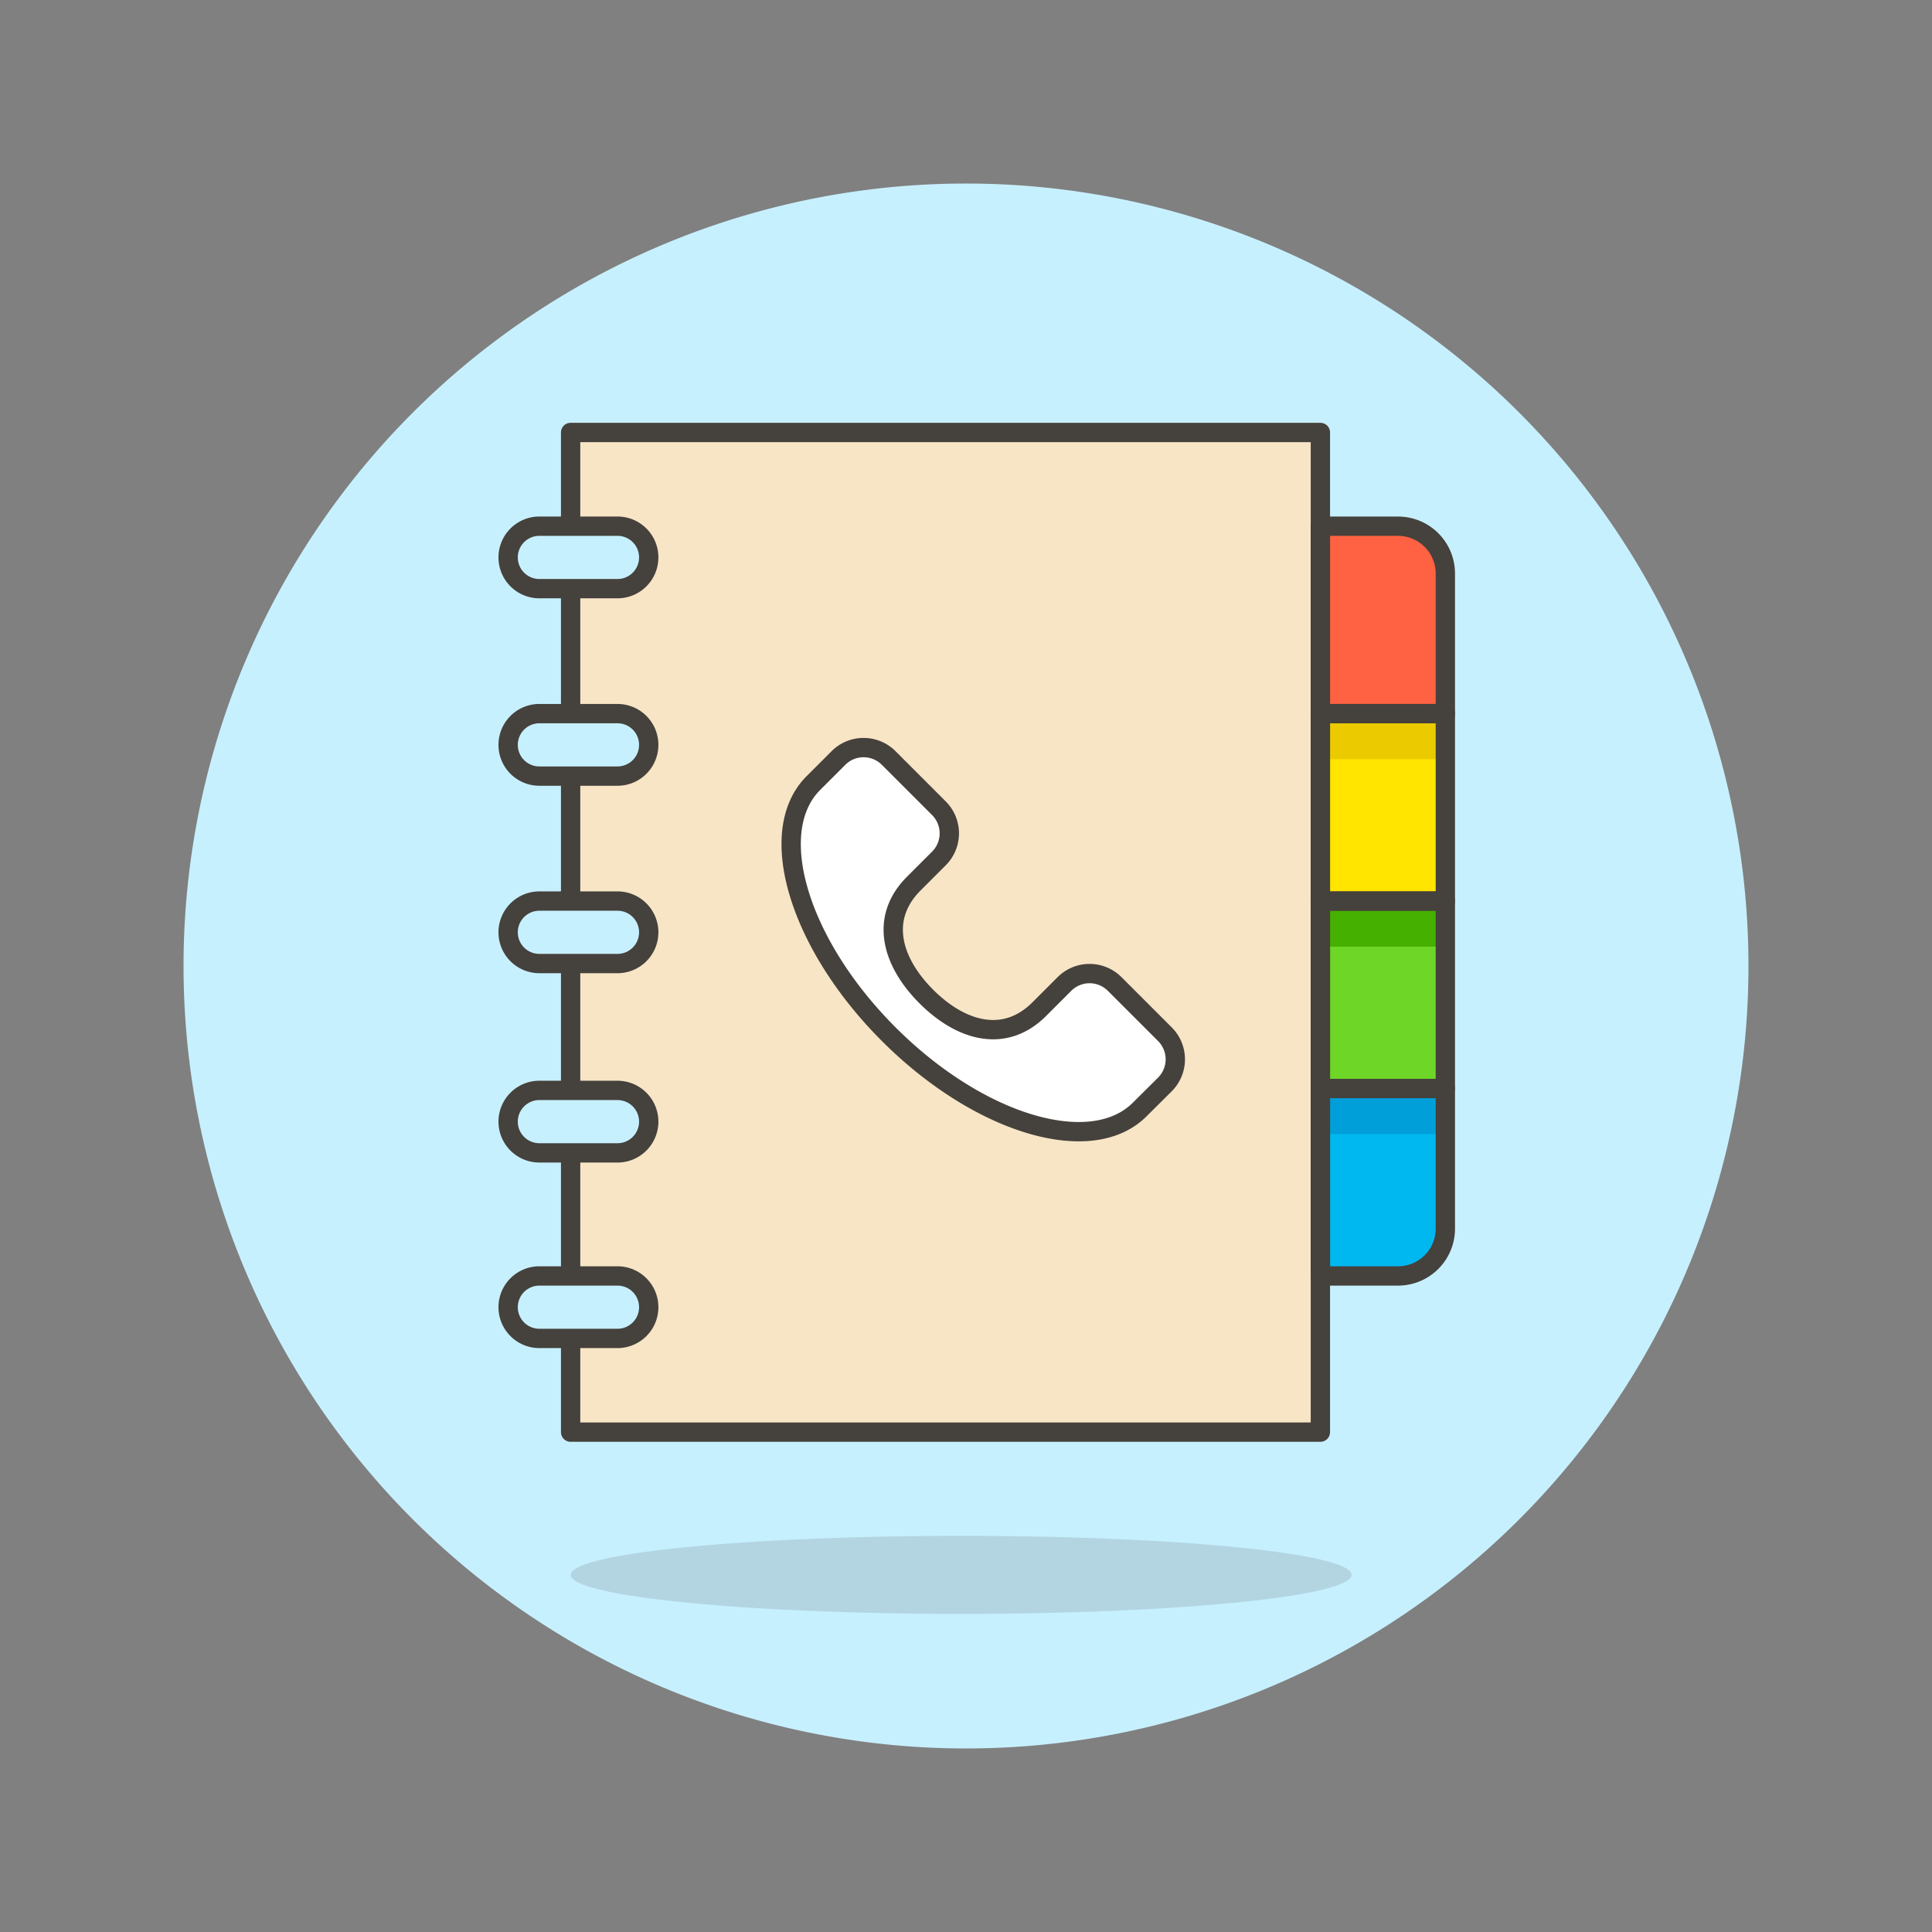 <svg xmlns="http://www.w3.org/2000/svg" version="1.1" xmlns:xlink="http://www.w3.org/1999/xlink" xmlns:svgjs="http://svgjs.com/svgjs" viewBox="0 0 160 160" width="160" height="160"><rect x="0" y="0" width="160" height="160" fill="#808080" stroke="none"/><g transform="matrix(1.6,0,0,1.6,0,0)"><path d="M10.000 50.000 A40.000 40.000 0 1 0 90.000 50.000 A40.000 40.000 0 1 0 10.000 50.000 Z" fill="#c7f0ff" stroke="#c7f0ff" stroke-miterlimit="10"></path><path d="M29.536 81.515 A20.212 2.021 0 1 0 69.960 81.515 A20.212 2.021 0 1 0 29.536 81.515 Z" fill="#45413c" opacity=".15"></path><path d="M74.811,36.937H68.343v-9.7h4.019a2.449,2.449,0,0,1,2.449,2.45Z" fill="#ff6242"></path><path d="M29.535 22.384 L68.343 22.384 L68.343 74.128 L29.535 74.128 Z" fill="#f7e5c6"></path><path d="M72.362,66.043H68.343v-9.7h6.468v7.252A2.449,2.449,0,0,1,72.362,66.043Z" fill="#00b8f0"></path><path d="M68.343 46.639H74.811V56.341H68.343z" fill="#6dd627"></path><path d="M68.343 36.937H74.811V46.639H68.343z" fill="#ffe500"></path><path d="M68.343 36.937H74.811V39.295H68.343z" fill="#ebcb00"></path><path d="M68.343 46.639H74.811V48.997H68.343z" fill="#46b000"></path><path d="M68.343 56.341H74.811V58.699H68.343z" fill="#009fd9"></path><path d="M29.535 22.384 L68.343 22.384 L68.343 74.128 L29.535 74.128 Z" fill="none" stroke="#45413c" stroke-linejoin="round"></path><path d="M74.811,36.937H68.343v-9.7h4.019a2.449,2.449,0,0,1,2.449,2.45Z" fill="none" stroke="#45413c" stroke-linejoin="round"></path><path d="M68.343 46.639H74.811V56.341H68.343z" fill="none"></path><path d="M72.362,66.043H68.343v-9.7h6.468v7.252A2.449,2.449,0,0,1,72.362,66.043Z" fill="none"></path><path d="M68.343 36.937H74.811V46.639H68.343z" fill="none"></path><path d="M68.343 46.639H74.811V56.341H68.343z" fill="none"></path><path d="M72.362,66.043H68.343v-9.7h6.468v7.252A2.449,2.449,0,0,1,72.362,66.043Z" fill="none"></path><path d="M68.343 36.937H74.811V46.639H68.343z" fill="none" stroke="#45413c" stroke-linejoin="round"></path><path d="M68.343 46.639H74.811V56.341H68.343z" fill="none" stroke="#45413c" stroke-linejoin="round"></path><path d="M72.362,66.043H68.343v-9.7h6.468v7.252A2.449,2.449,0,0,1,72.362,66.043Z" fill="none" stroke="#45413c" stroke-linejoin="round"></path><path d="M33.578,28.852a1.617,1.617,0,0,1-1.617,1.617H27.918a1.617,1.617,0,1,1,0-3.234h4.043A1.617,1.617,0,0,1,33.578,28.852Z" fill="#c7f0ff"></path><path d="M33.578,28.852a1.617,1.617,0,0,1-1.617,1.617H27.918a1.617,1.617,0,1,1,0-3.234h4.043A1.617,1.617,0,0,1,33.578,28.852Z" fill="none" stroke="#45413c" stroke-linecap="round" stroke-linejoin="round"></path><path d="M33.578,38.553a1.617,1.617,0,0,1-1.617,1.618H27.918a1.617,1.617,0,1,1,0-3.234h4.043A1.616,1.616,0,0,1,33.578,38.553Z" fill="#c7f0ff"></path><path d="M33.578,38.553a1.617,1.617,0,0,1-1.617,1.618H27.918a1.617,1.617,0,1,1,0-3.234h4.043A1.616,1.616,0,0,1,33.578,38.553Z" fill="none" stroke="#45413c" stroke-linecap="round" stroke-linejoin="round"></path><path d="M33.578,48.256a1.617,1.617,0,0,1-1.617,1.617H27.918a1.617,1.617,0,0,1,0-3.234h4.043A1.617,1.617,0,0,1,33.578,48.256Z" fill="#c7f0ff"></path><path d="M33.578,48.256a1.617,1.617,0,0,1-1.617,1.617H27.918a1.617,1.617,0,0,1,0-3.234h4.043A1.617,1.617,0,0,1,33.578,48.256Z" fill="none" stroke="#45413c" stroke-linecap="round" stroke-linejoin="round"></path><path d="M33.578,58.056a1.617,1.617,0,0,1-1.617,1.617H27.918a1.617,1.617,0,1,1,0-3.234h4.043A1.617,1.617,0,0,1,33.578,58.056Z" fill="#c7f0ff"></path><path d="M33.578,58.056a1.617,1.617,0,0,1-1.617,1.617H27.918a1.617,1.617,0,1,1,0-3.234h4.043A1.617,1.617,0,0,1,33.578,58.056Z" fill="none" stroke="#45413c" stroke-linecap="round" stroke-linejoin="round"></path><path d="M33.578,67.659a1.617,1.617,0,0,1-1.617,1.618H27.918a1.617,1.617,0,1,1,0-3.234h4.043A1.617,1.617,0,0,1,33.578,67.659Z" fill="#c7f0ff"></path><path d="M33.578,67.659a1.617,1.617,0,0,1-1.617,1.618H27.918a1.617,1.617,0,1,1,0-3.234h4.043A1.617,1.617,0,0,1,33.578,67.659Z" fill="none" stroke="#45413c" stroke-linecap="round" stroke-linejoin="round"></path><path d="M58.991,57.427c-2.512,2.512-8.329.766-12.993-3.9s-6.41-10.481-3.9-12.993l1.3-1.3a1.837,1.837,0,0,1,2.6,0l2.6,2.6a1.837,1.837,0,0,1,0,2.6l-1.3,1.3c-1.794,1.794-1.144,4.053.65,5.847s4.053,2.444,5.847.65l1.3-1.3a1.837,1.837,0,0,1,2.6,0l2.6,2.6a1.837,1.837,0,0,1,0,2.6Z" fill="#ffffff"></path><path d="M58.991,57.427c-2.512,2.512-8.329.766-12.993-3.9s-6.41-10.481-3.9-12.993l1.3-1.3a1.837,1.837,0,0,1,2.6,0l2.6,2.6a1.837,1.837,0,0,1,0,2.6l-1.3,1.3c-1.794,1.794-1.144,4.053.65,5.847s4.053,2.444,5.847.65l1.3-1.3a1.837,1.837,0,0,1,2.6,0l2.6,2.6a1.837,1.837,0,0,1,0,2.6Z" fill="none" stroke="#45413c" stroke-linejoin="round"></path></g></svg>